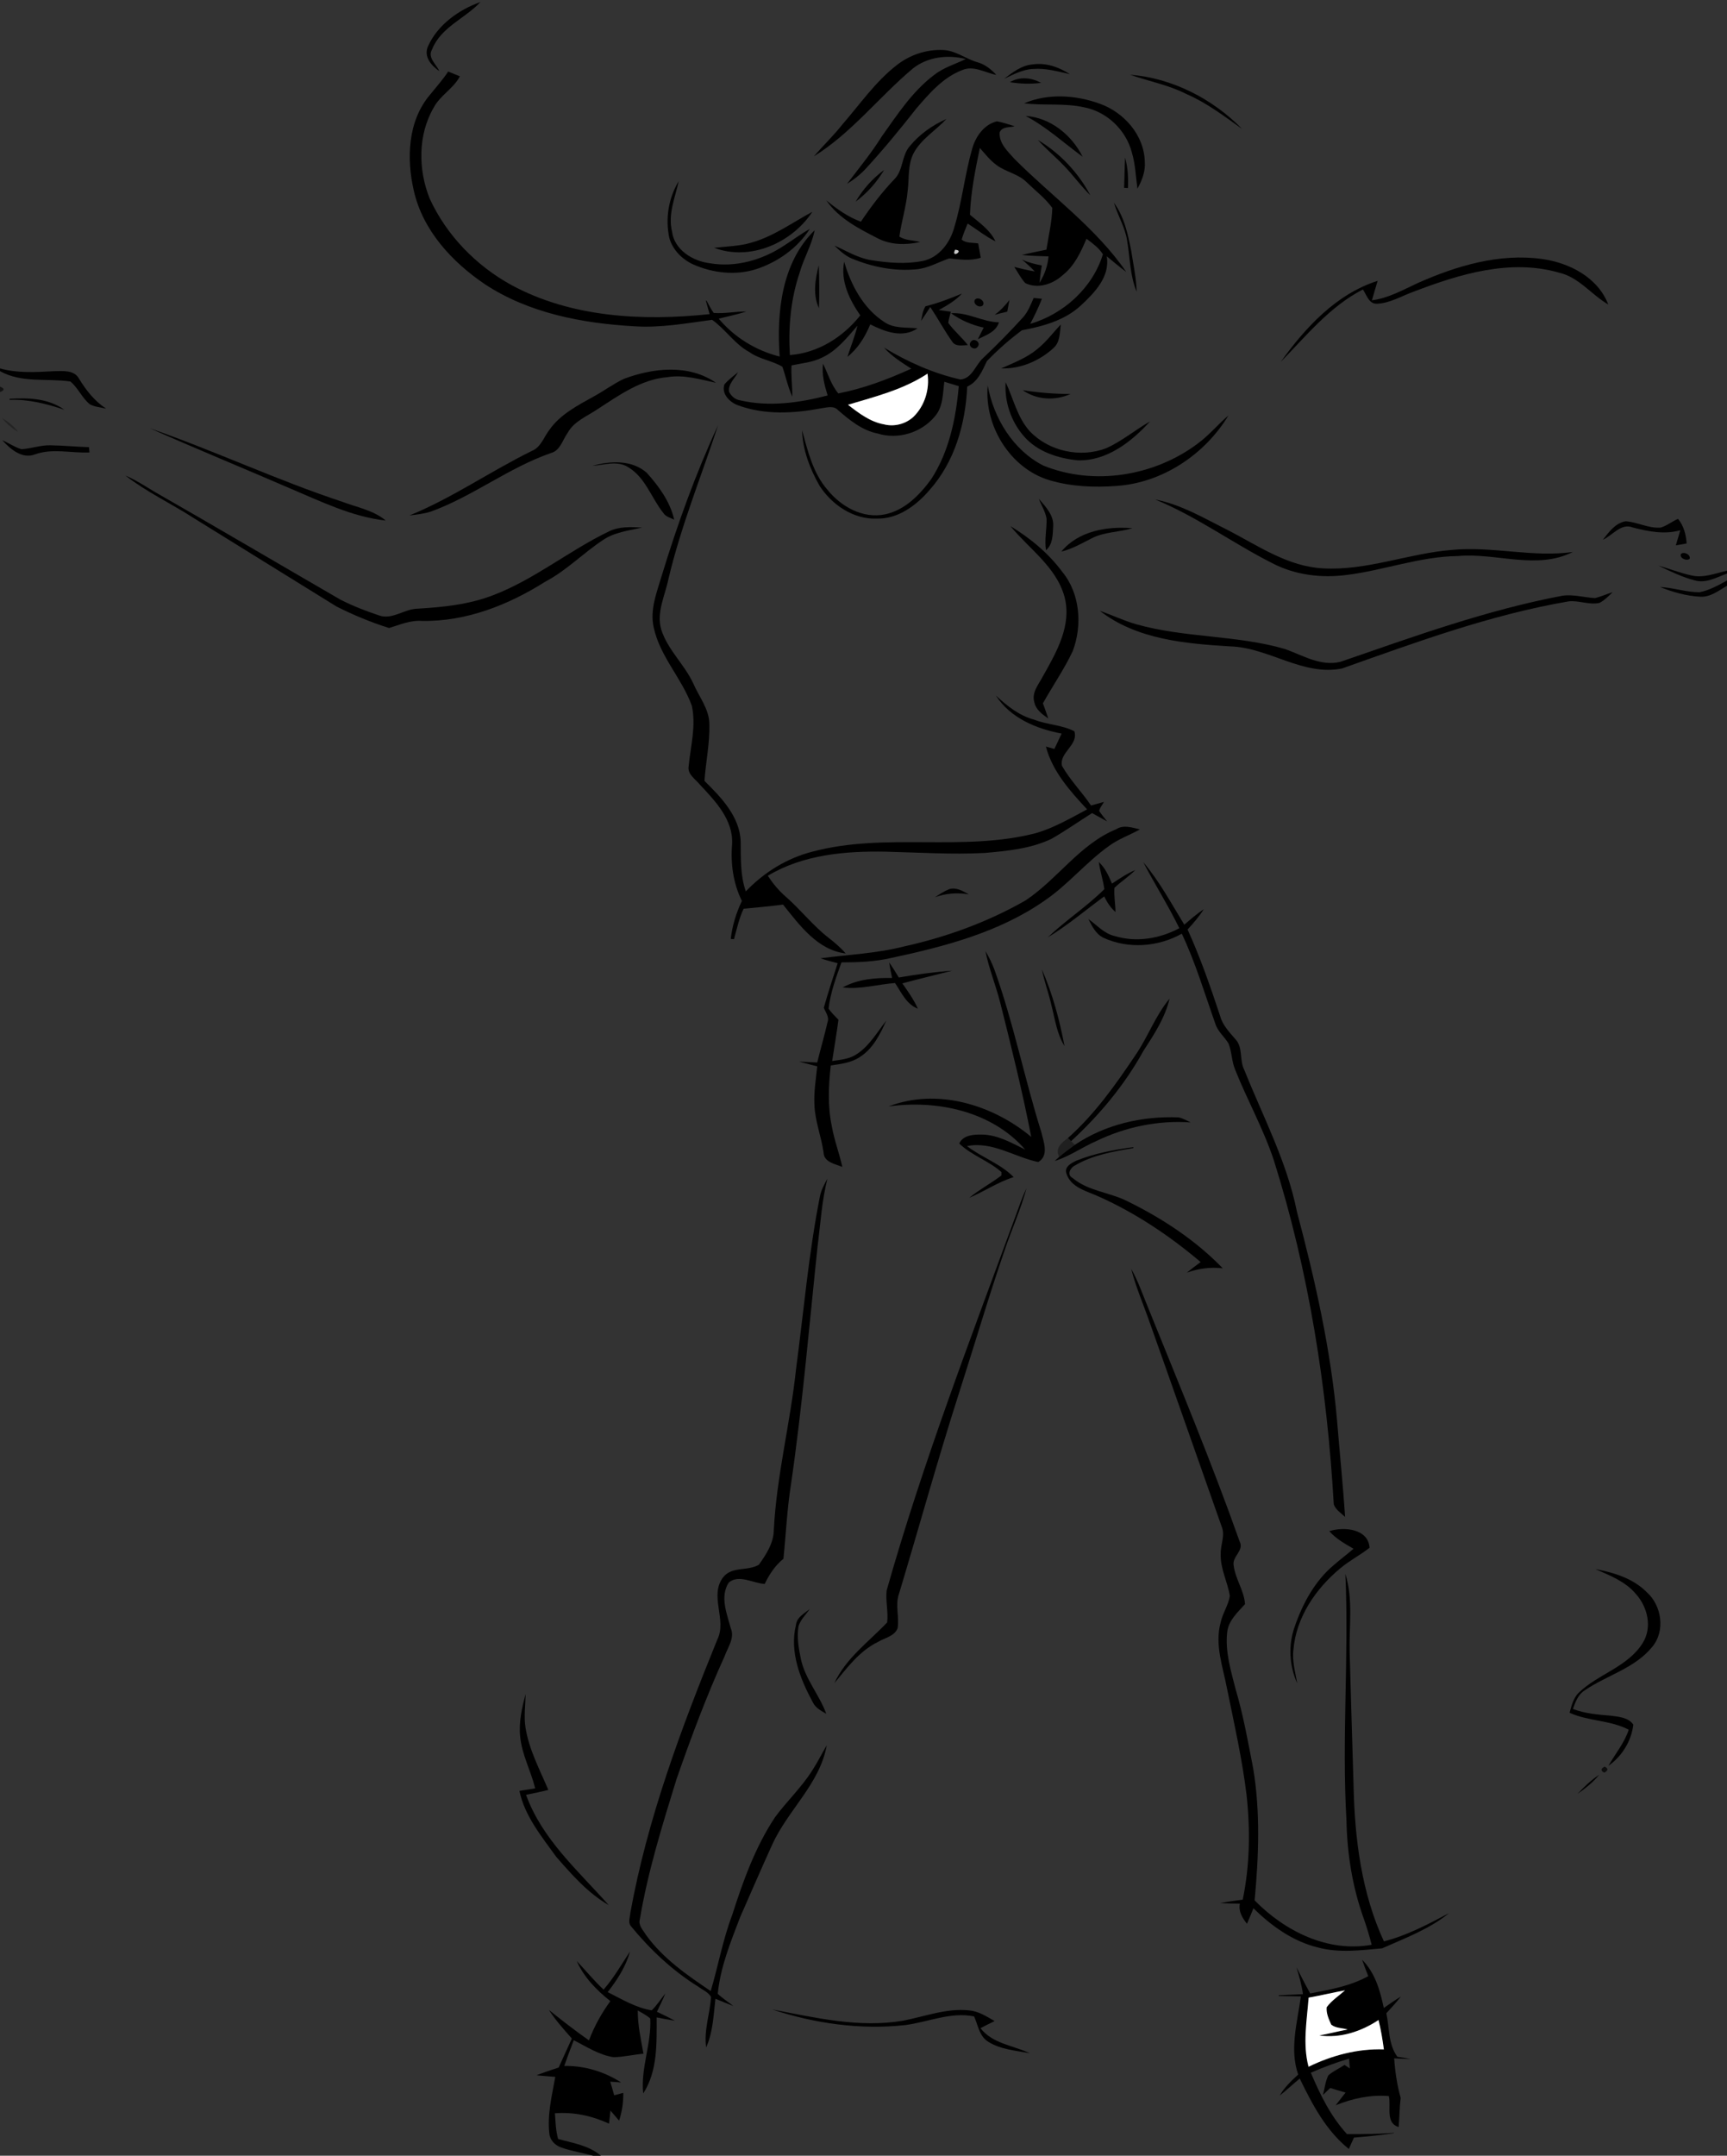 <?xml version="1.0" encoding="UTF-8" ?>
<!DOCTYPE svg PUBLIC "-//W3C//DTD SVG 1.1//EN" "http://www.w3.org/Graphics/SVG/1.1/DTD/svg11.dtd">
<svg width="577pt" height="720pt" viewBox="0 0 577 720" version="1.1" xmlns="http://www.w3.org/2000/svg">
<rect x="0" y="0" width="577" height="720" fill="#333333" stroke="none"/>
<g id="#000000fa">
<path fill="#000000" opacity="0.98" d=" M 143.10 15.23 C 146.37 8.18 153.33 3.23 160.52 0.68 C 155.38 6.21 147.33 9.03 144.36 16.49 C 142.76 19.24 145.75 21.44 146.79 23.76 C 144.03 21.88 141.34 18.76 143.10 15.23 Z" />
<path fill="#000000" opacity="0.98" d=" M 377.55 24.95 C 391.67 26.07 405.16 33.01 415.02 43.09 C 409.05 38.85 403.20 34.35 396.43 31.43 C 390.47 28.36 383.82 27.18 377.55 24.95 Z" />
<path fill="#000000" opacity="0.98" d=" M 337.40 27.45 C 340.73 25.49 344.54 25.90 347.85 27.67 C 344.37 28.14 340.86 28.00 337.40 27.45 Z" />
<path fill="#000000" opacity="0.98" d=" M 342.67 38.72 C 350.97 39.28 358.08 45.11 361.72 52.36 C 355.42 47.74 349.64 42.40 342.67 38.72 Z" />
<path fill="#000000" opacity="0.98" d=" M 346.76 46.75 C 354.11 51.12 360.28 57.66 364.28 65.22 C 361.14 62.16 358.60 58.58 355.56 55.44 C 352.72 52.44 349.51 49.82 346.76 46.75 Z" />
<path fill="#000000" opacity="0.98" d=" M 375.89 52.65 C 376.85 55.96 377.00 59.41 376.86 62.82 C 376.54 62.80 375.89 62.76 375.57 62.74 C 375.71 59.38 375.72 56.01 375.89 52.65 Z" />
<path fill="#000000" opacity="0.98" d=" M 285.88 67.34 C 288.30 63.22 291.54 59.58 295.40 56.76 C 292.95 60.85 289.72 64.50 285.88 67.34 Z" />
<path fill="#000000" opacity="0.98" d=" M 273.61 102.93 C 271.49 98.37 272.38 93.26 273.56 88.59 C 273.71 93.36 273.80 98.15 273.61 102.93 Z" />
<path fill="#000000" opacity="0.98" d=" M 325.70 100.13 C 326.73 98.87 329.20 100.45 328.44 101.91 C 327.40 103.13 324.92 101.60 325.70 100.13 Z" />
<path fill="#000000" opacity="0.98" d=" M 332.31 105.15 C 334.22 103.78 335.83 102.05 337.26 100.19 C 337.01 101.49 336.78 102.79 336.53 104.09 C 335.12 104.42 333.71 104.77 332.31 105.15 Z" />
<path fill="#000000" opacity="0.98" d=" M 0.00 123.05 C 5.89 124.70 12.03 124.30 18.06 123.97 C 20.98 123.93 24.77 123.47 26.43 126.52 C 28.78 130.39 31.60 133.96 35.44 136.48 C 33.62 136.05 31.68 135.93 30.01 135.03 C 27.39 132.90 26.10 129.58 23.52 127.42 C 15.71 126.29 7.25 128.01 0.00 123.96 L 0.00 123.05 Z" />
<path fill="#000000" opacity="0.98" d=" M 341.68 130.31 C 346.97 131.16 352.30 131.58 357.67 131.59 C 352.51 133.92 346.35 133.60 341.68 130.31 Z" />
<path fill="#000000" opacity="0.98" d=" M 3.18 133.20 C 9.47 132.80 16.15 133.02 21.47 136.85 C 15.57 134.86 9.50 133.31 3.21 133.55 L 3.18 133.20 Z" />
<path fill="#000000" opacity="0.98" d=" M 50.01 143.02 C 71.70 150.56 92.56 160.39 114.38 167.60 C 119.30 169.46 124.75 170.40 128.88 173.87 C 117.57 172.61 107.23 167.47 96.87 163.11 C 81.27 156.36 65.54 149.91 50.01 143.02 Z" />
<path fill="#000000" opacity="0.98" d=" M 0.73 147.00 C 2.89 147.97 4.88 149.34 7.15 150.03 C 10.45 149.86 13.61 148.60 16.94 148.73 C 21.21 148.79 25.46 149.23 29.73 149.35 C 29.77 149.79 29.85 150.68 29.89 151.12 C 23.81 151.41 17.56 149.63 11.66 151.77 C 7.34 153.40 3.43 149.98 0.73 147.00 Z" />
<path fill="#000000" opacity="0.98" d=" M 554.86 176.21 C 556.94 175.58 558.65 174.15 560.64 173.30 C 562.55 175.61 563.32 178.57 563.52 181.52 C 562.62 181.68 560.80 182.00 559.90 182.15 C 560.40 180.47 560.90 178.79 561.40 177.10 C 556.14 178.60 550.73 177.52 545.58 176.20 C 541.62 174.55 538.81 178.83 535.52 180.28 C 537.52 177.73 539.72 174.67 543.13 174.10 C 547.10 174.36 550.82 176.55 554.86 176.21 Z" />
<path fill="#000000" opacity="0.98" d=" M 354.60 184.23 C 360.25 177.33 369.92 175.70 378.36 176.42 C 373.88 177.80 368.98 177.60 364.76 179.79 C 361.46 181.47 358.23 183.35 354.60 184.23 Z" />
<path fill="#000000" opacity="0.98" d=" M 561.60 185.05 C 562.58 184.08 564.94 185.25 564.52 186.64 C 563.53 187.47 561.09 186.47 561.60 185.05 Z" />
<path fill="#000000" opacity="0.98" d=" M 554.03 188.90 C 557.69 189.92 561.23 191.34 564.96 192.16 C 569.02 193.18 573.07 191.50 577.00 190.61 L 577.00 191.57 C 573.55 192.82 569.95 194.96 566.17 193.83 C 561.93 192.73 557.96 190.79 554.03 188.90 Z" />
<path fill="#000000" opacity="0.98" d=" M 567.82 197.81 C 571.10 197.16 574.09 195.49 577.00 193.88 L 577.00 195.63 C 574.24 197.27 571.41 199.52 568.03 199.30 C 563.40 199.05 558.89 197.78 554.61 196.06 C 559.06 196.27 563.36 197.81 567.82 197.81 Z" />
<path fill="#000000" opacity="0.98" d=" M 312.40 299.66 C 313.94 298.65 315.49 297.62 317.22 296.94 C 319.56 296.30 321.74 297.62 323.70 298.72 C 319.87 298.07 316.06 298.36 312.40 299.66 Z" />
<path fill="#000000" opacity="0.98" d=" M 348.08 323.75 C 351.68 331.90 354.00 340.65 355.66 349.39 C 353.07 345.27 352.48 340.36 351.28 335.74 C 350.38 331.69 348.89 327.81 348.08 323.75 Z" />
<path fill="#000000" opacity="0.98" d=" M 379.37 352.39 C 383.53 346.33 386.02 339.22 390.76 333.54 C 389.24 339.98 385.56 345.54 382.01 351.02 C 375.75 362.34 367.38 372.41 357.86 381.14 C 357.59 380.88 357.06 380.36 356.79 380.11 C 365.74 372.16 372.74 362.29 379.37 352.39 Z" />
<path fill="#000000" opacity="0.98" d=" M 359.15 382.36 C 369.26 375.54 381.67 372.71 393.76 373.20 C 395.20 373.50 396.49 374.25 397.81 374.89 C 386.94 374.11 376.02 376.40 366.23 381.13 C 361.53 383.18 357.30 386.25 352.38 387.77 C 352.75 387.43 353.50 386.74 353.87 386.40 C 355.57 384.98 357.34 383.64 359.15 382.36 Z" />
<path fill="#000000" opacity="0.98" d=" M 265.93 542.74 C 266.21 540.12 268.73 538.90 270.54 537.41 C 269.26 539.28 267.49 540.91 266.80 543.12 C 266.15 546.84 266.87 550.64 267.62 554.30 C 269.11 560.91 273.78 566.13 276.07 572.41 C 274.34 571.42 272.45 570.43 271.56 568.55 C 267.34 560.76 263.73 551.71 265.93 542.74 Z" />
<path fill="#000000" opacity="0.98" d=" M 527.09 599.12 C 529.26 596.76 531.62 594.54 534.31 592.76 C 532.27 595.26 529.73 597.29 527.09 599.12 Z" />
</g>
<g id="#000000ff">
<path fill="#000000" opacity="1.00" d=" M 299.67 21.70 C 304.00 18.33 309.52 16.47 315.02 16.70 C 319.21 16.82 322.56 19.62 326.46 20.76 C 329.02 21.44 331.11 23.11 332.87 25.02 C 329.13 24.29 325.27 21.74 321.43 23.43 C 315.07 25.86 310.52 31.17 306.20 36.18 C 300.79 43.07 295.22 49.85 289.29 56.30 C 287.44 58.29 285.31 60.00 282.99 61.40 C 286.96 56.21 291.11 51.15 294.59 45.59 C 299.79 38.29 304.80 30.55 312.04 25.08 C 315.19 22.57 319.11 21.44 322.68 19.72 C 316.69 18.18 309.91 18.96 304.97 22.90 C 293.69 32.37 284.52 44.41 271.89 52.24 C 275.04 48.61 278.53 45.27 281.51 41.49 C 287.37 34.74 292.53 27.22 299.67 21.70 Z" />
<path fill="#000000" opacity="1.00" d=" M 303.89 48.90 C 307.15 44.90 311.49 41.82 316.20 39.74 C 312.60 43.63 307.73 46.43 305.21 51.23 C 303.27 55.05 303.78 59.44 303.27 63.57 C 302.83 68.79 301.21 73.82 300.49 79.00 C 302.50 80.39 305.14 80.18 307.43 80.83 C 302.73 81.87 297.69 81.87 293.31 79.63 C 286.96 76.37 280.23 72.98 276.08 66.92 C 279.59 69.81 283.32 72.47 287.62 74.05 C 291.00 69.04 294.64 64.21 298.82 59.85 C 301.82 56.87 301.18 52.08 303.89 48.90 Z" />
<path fill="#000000" opacity="1.00" d=" M 324.77 49.82 C 325.89 45.71 328.70 41.60 333.04 40.53 C 335.08 40.85 337.03 41.60 339.01 42.17 C 337.28 42.65 334.83 42.18 333.99 44.21 C 333.72 47.87 336.69 50.56 338.92 53.06 C 351.40 65.59 366.17 76.11 376.28 90.82 C 374.04 89.16 371.91 87.36 369.76 85.60 C 370.96 92.42 365.65 97.83 361.08 102.07 C 355.67 107.05 348.46 108.98 341.43 110.31 C 337.27 113.39 333.32 116.88 329.73 120.61 C 328.13 123.92 326.74 127.49 323.15 129.14 C 322.57 141.55 319.01 154.17 310.61 163.62 C 306.21 168.76 300.10 173.36 293.03 173.21 C 285.20 173.56 277.97 168.64 273.83 162.27 C 270.62 156.61 268.15 150.29 267.98 143.71 C 269.89 150.65 271.59 157.98 276.44 163.57 C 280.97 169.20 288.31 173.34 295.70 171.79 C 302.28 170.42 307.29 165.30 311.10 160.06 C 317.11 150.85 319.37 139.78 320.34 128.98 C 318.73 128.48 317.12 127.99 315.50 127.51 C 314.98 131.49 315.12 136.04 312.23 139.21 C 307.69 144.59 299.95 146.90 293.21 144.79 C 288.02 143.74 283.86 140.34 279.97 136.96 C 278.50 135.39 276.29 136.12 274.46 136.36 C 265.30 138.10 255.51 138.66 246.62 135.38 C 243.84 134.44 240.90 131.49 242.06 128.35 C 243.39 126.83 245.01 125.60 246.58 124.34 C 245.49 126.43 243.21 128.28 243.58 130.84 C 244.30 132.29 245.63 133.48 247.28 133.71 C 256.95 135.95 267.04 134.55 276.52 132.08 C 275.46 128.65 274.51 125.11 274.98 121.48 C 276.62 124.82 277.67 128.51 280.08 131.40 C 288.54 129.77 296.64 126.69 304.46 123.14 C 301.24 121.04 297.92 119.00 295.35 116.10 C 303.28 120.89 311.85 124.74 320.91 126.75 C 324.87 126.37 325.91 121.83 328.52 119.52 C 333.15 115.14 337.62 110.59 341.90 105.88 C 343.49 104.03 344.40 101.74 345.34 99.52 C 346.03 99.59 347.42 99.72 348.11 99.79 C 346.98 102.67 345.65 105.46 344.19 108.18 C 355.37 104.89 365.03 96.17 368.49 84.93 C 367.13 82.77 365.00 81.25 363.00 79.74 C 361.09 84.24 358.95 88.88 354.98 91.95 C 351.73 94.93 346.67 96.61 342.54 94.55 C 341.07 92.93 340.09 90.95 338.87 89.15 C 341.14 89.72 343.41 90.29 345.73 90.66 C 344.37 89.26 342.93 87.93 341.42 86.69 C 343.53 87.67 345.79 88.24 348.07 88.65 C 347.77 90.58 347.48 92.51 347.30 94.45 C 349.00 91.78 350.04 88.78 350.32 85.63 C 347.35 85.50 344.37 85.51 341.41 85.15 C 344.12 84.48 346.88 83.98 349.61 83.39 C 350.33 78.75 351.46 74.14 351.58 69.44 C 349.20 66.17 345.93 63.70 343.05 60.91 C 340.25 58.04 336.05 57.48 332.92 55.11 C 330.77 53.52 329.12 51.41 327.37 49.42 C 325.84 56.78 324.34 64.20 324.07 71.73 C 327.21 74.39 330.77 76.77 332.60 80.62 C 329.28 78.97 326.40 76.64 323.29 74.66 C 322.59 76.43 321.81 78.17 321.30 80.01 C 322.80 81.34 324.97 80.97 326.82 81.31 C 327.09 82.90 327.38 84.49 327.68 86.08 C 324.23 87.23 320.66 86.65 317.14 86.31 C 313.47 87.55 310.03 89.64 306.08 89.95 C 298.77 90.65 291.36 89.15 284.61 86.36 C 282.34 85.41 280.52 83.70 278.78 82.02 C 282.86 83.80 286.72 86.27 291.21 86.91 C 296.84 87.81 302.68 88.28 308.31 87.16 C 313.80 86.01 317.48 81.00 318.86 75.83 C 321.44 67.30 322.33 58.38 324.77 49.82 M 323.26 82.26 C 323.79 82.80 323.79 82.80 323.26 82.26 M 319.12 83.43 C 317.58 86.49 322.41 83.58 319.12 83.43 M 283.32 135.19 C 286.92 137.99 290.73 140.91 295.34 141.73 C 298.77 142.61 302.58 141.63 305.18 139.23 C 308.97 135.54 310.65 130.00 309.89 124.80 C 301.84 130.12 292.45 132.46 283.32 135.19 Z" />
<path fill="#000000" opacity="1.00" d=" M 372.18 67.73 C 375.63 72.44 376.86 78.27 377.96 83.89 C 378.67 88.39 379.63 92.87 379.77 97.44 C 377.50 92.04 377.56 86.10 376.59 80.42 C 375.93 75.94 373.45 72.03 372.18 67.73 Z" />
<path fill="#000000" opacity="1.00" d=" M 221.13 192.13 C 226.35 175.06 232.41 158.20 239.93 142.00 C 234.30 159.09 227.48 175.83 223.33 193.38 C 222.20 198.91 219.26 204.52 220.92 210.25 C 223.06 217.05 228.71 221.92 231.65 228.32 C 233.58 232.79 236.98 236.83 237.00 241.92 C 237.17 248.26 235.79 254.51 235.37 260.82 C 240.97 266.34 247.20 272.76 247.47 281.11 C 247.53 286.68 247.31 292.37 249.18 297.72 C 255.24 291.38 262.89 286.63 271.43 284.45 C 295.89 277.91 321.74 284.61 346.24 278.23 C 352.24 276.44 357.71 273.26 363.21 270.33 C 357.50 264.19 351.63 257.68 349.44 249.35 C 350.15 249.55 351.57 249.95 352.28 250.15 C 353.09 248.44 353.90 246.73 354.69 245.01 C 346.21 243.42 337.58 239.82 332.72 232.31 C 336.47 235.78 340.57 239.07 345.60 240.39 C 349.93 242.09 354.82 242.09 358.95 244.25 C 360.40 248.88 353.81 251.33 354.82 255.80 C 357.52 260.56 361.46 264.50 364.52 269.04 C 365.96 268.64 367.40 268.24 368.84 267.83 C 368.30 268.83 367.47 269.73 367.24 270.87 C 368.04 272.09 369.01 273.19 369.90 274.35 C 368.21 273.43 366.54 272.49 364.87 271.57 C 360.32 274.43 355.92 277.55 351.25 280.20 C 344.30 283.49 336.51 284.23 328.94 284.89 C 317.96 285.45 306.97 284.73 295.99 284.46 C 282.49 284.20 268.37 285.40 256.53 292.50 C 258.22 295.07 260.18 297.47 262.52 299.48 C 267.49 303.82 271.55 309.11 276.78 313.18 C 278.84 314.78 280.84 316.47 282.56 318.45 C 273.16 317.36 267.13 308.98 261.62 302.14 C 257.24 302.69 252.85 303.12 248.46 303.51 C 246.91 306.72 246.19 310.26 245.23 313.68 C 244.96 313.66 244.42 313.62 244.15 313.60 C 244.65 309.18 245.96 304.92 247.87 300.91 C 244.96 295.06 244.06 288.40 244.60 281.93 C 245.03 273.86 239.00 267.56 233.87 262.10 C 232.38 260.24 229.61 258.64 230.08 255.92 C 230.73 249.23 232.62 242.43 231.14 235.71 C 227.85 226.58 220.50 219.29 218.43 209.65 C 217.02 203.66 219.47 197.79 221.13 192.13 Z" />
<path fill="#000000" opacity="1.00" d=" M 347.08 166.59 C 349.33 169.23 352.18 172.12 351.87 175.88 C 351.70 178.63 351.78 181.81 349.48 183.76 C 348.90 180.24 349.77 176.73 349.66 173.21 C 349.27 170.85 347.91 168.80 347.08 166.59 Z" />
<path fill="#000000" opacity="1.00" d=" M 337.59 175.72 C 344.21 179.75 350.33 184.79 354.96 191.06 C 360.89 198.30 361.64 208.85 358.43 217.42 C 355.57 223.50 351.73 229.05 348.44 234.90 C 349.05 236.58 349.67 238.27 350.23 239.98 C 348.26 238.60 346.07 237.05 345.57 234.52 C 344.58 231.19 347.18 228.39 348.58 225.62 C 353.06 217.70 358.15 208.77 355.66 199.33 C 352.92 189.36 343.84 183.35 337.59 175.72 Z" />
<path fill="#000000" opacity="1.00" d=" M 367.11 287.91 C 369.24 289.86 370.41 292.51 371.52 295.12 C 374.03 293.47 376.52 291.76 379.31 290.60 C 377.15 292.77 374.56 294.43 372.35 296.52 C 372.12 299.22 372.67 301.91 372.69 304.61 C 371.05 303.17 369.85 301.36 368.94 299.39 C 362.67 303.97 356.74 309.07 350.06 313.07 C 356.07 307.37 363.09 302.81 368.96 296.98 C 368.56 293.91 367.54 290.97 367.11 287.91 Z" />
<path fill="#000000" opacity="1.00" d=" M 329.23 317.64 C 330.38 319.58 331.39 321.61 332.19 323.72 C 338.60 341.49 342.24 360.09 347.90 378.09 C 348.65 381.34 350.57 385.94 346.89 388.12 C 338.98 386.48 331.41 381.06 323.08 382.80 C 328.05 386.60 334.21 388.63 338.67 393.15 C 333.43 394.79 328.87 397.93 323.84 400.05 C 327.22 397.28 331.12 395.24 334.58 392.59 C 334.58 392.31 334.58 391.74 334.58 391.46 C 330.30 387.67 324.59 385.89 320.49 381.93 C 321.75 379.11 325.31 378.89 327.99 378.94 C 333.28 378.99 337.93 381.70 342.53 383.96 C 331.42 371.17 313.11 367.27 296.87 369.55 C 313.08 363.30 331.63 368.95 344.54 379.72 C 341.63 364.68 337.93 349.81 334.20 334.96 C 332.73 329.13 330.41 323.54 329.23 317.64 Z" />
<path fill="#000000" opacity="1.00" d=" M 444.12 511.41 C 448.94 509.82 457.16 510.55 457.58 516.94 C 454.47 519.41 450.88 521.21 447.83 523.78 C 439.62 530.57 433.05 540.16 432.14 551.01 C 431.67 554.82 432.77 558.55 433.42 562.27 C 430.76 556.36 430.37 549.59 432.51 543.45 C 435.18 535.67 439.26 528.03 445.67 522.69 C 447.81 520.83 450.08 519.12 452.23 517.28 C 449.33 515.61 446.37 513.94 444.12 511.41 Z" />
<path fill="#000000" opacity="1.00" d=" M 533.01 524.07 C 539.23 525.23 545.63 527.18 550.20 531.79 C 555.19 536.24 556.46 544.74 552.05 550.01 C 546.28 557.18 536.92 559.50 529.55 564.51 C 527.29 565.88 526.35 568.42 525.52 570.79 C 529.52 572.31 533.79 572.69 538.02 573.02 C 540.70 573.37 544.00 573.57 545.70 576.01 C 545.07 581.51 541.89 586.62 537.37 589.78 C 539.67 585.77 542.70 582.17 544.17 577.71 C 537.97 574.50 530.73 574.91 524.41 572.07 C 525.04 569.71 525.65 567.21 527.41 565.41 C 533.94 559.09 543.87 556.75 548.83 548.76 C 552.09 543.61 550.50 536.76 546.60 532.43 C 543.10 528.22 537.88 526.20 533.01 524.07 Z" />
<path fill="#000000" opacity="1.00" d=" M 201.66 664.52 C 205.08 660.63 207.61 656.11 210.48 651.83 C 209.09 656.87 206.21 661.28 203.03 665.36 C 207.76 667.72 212.44 670.60 217.74 671.45 C 219.49 669.76 220.78 667.67 222.30 665.80 C 221.45 667.87 220.46 669.89 219.48 671.92 C 221.51 672.87 223.53 673.85 225.51 674.92 C 223.46 674.60 221.42 674.21 219.39 673.81 C 219.39 682.37 219.76 691.73 214.90 699.21 C 213.99 690.77 217.69 682.64 217.26 674.18 C 216.02 673.06 214.50 672.32 213.08 671.49 C 213.04 676.38 214.15 681.15 214.98 685.94 C 211.66 686.22 208.38 687.02 205.04 687.10 C 200.19 686.39 196.00 683.59 191.70 681.43 C 190.60 684.27 189.53 687.13 188.52 690.01 C 195.28 689.91 201.85 691.90 207.52 695.53 C 206.30 695.44 205.09 695.35 203.88 695.26 C 204.34 696.76 204.78 698.28 205.20 699.81 C 206.21 699.53 207.23 699.27 208.24 699.01 C 208.29 702.16 207.83 705.28 206.84 708.28 C 205.87 707.16 204.91 706.05 203.96 704.93 C 203.79 706.38 203.63 707.83 203.48 709.29 C 197.83 706.68 191.64 705.34 185.40 705.83 C 185.63 708.70 185.66 711.62 186.47 714.41 C 191.42 715.79 196.69 716.53 200.77 720.00 L 198.18 720.00 C 194.68 719.05 191.07 718.49 187.64 717.30 C 185.57 716.64 183.79 714.91 183.55 712.68 C 182.79 706.28 184.41 699.93 185.52 693.67 C 183.43 693.50 181.33 693.34 179.25 693.13 C 181.69 692.19 184.16 691.35 186.65 690.55 C 188.11 687.31 189.57 684.08 191.06 680.86 C 188.35 677.80 185.61 674.74 183.38 671.30 C 187.76 674.81 192.18 678.26 196.78 681.48 C 198.53 676.78 200.99 672.42 203.92 668.36 C 199.32 664.71 195.11 660.44 192.70 654.99 C 195.71 658.14 198.45 661.55 201.66 664.52 Z" />
<path fill="#000000" opacity="1.00" d=" M 455.08 654.54 C 459.43 658.90 461.10 664.81 462.33 670.66 C 464.21 669.34 466.09 668.02 468.05 666.84 C 466.53 668.78 464.87 670.61 463.18 672.41 C 464.25 677.29 463.76 682.73 466.87 686.95 C 468.34 687.16 469.82 687.40 471.29 687.70 C 469.45 687.67 467.62 687.57 465.80 687.48 C 466.11 691.93 466.76 696.38 467.97 700.68 C 467.58 703.91 467.56 707.17 467.31 710.42 C 462.77 709.10 464.84 703.56 464.02 700.08 C 457.92 699.58 451.88 700.86 446.26 703.16 C 447.34 701.73 448.46 700.32 449.56 698.91 C 447.85 698.41 446.14 697.93 444.45 697.38 C 443.64 698.15 442.83 698.92 442.02 699.68 C 442.58 697.50 442.80 695.18 443.81 693.15 C 445.44 691.75 447.44 690.86 449.22 689.67 C 449.66 689.96 450.54 690.55 450.98 690.85 C 450.92 690.03 450.78 688.39 450.72 687.58 C 446.37 688.89 442.10 690.44 437.96 692.29 C 441.07 699.63 444.60 706.86 450.04 712.79 C 455.29 712.81 460.54 712.76 465.78 712.37 L 465.70 712.49 C 461.27 713.12 456.82 713.59 452.36 713.95 C 451.80 715.21 451.23 716.48 450.65 717.74 C 443.03 711.65 438.43 702.83 434.25 694.23 C 431.98 696.09 429.85 698.11 427.54 699.93 C 429.12 697.19 431.42 695.00 433.73 692.89 C 430.77 684.34 433.47 675.41 434.63 666.80 C 432.15 666.73 429.68 666.69 427.20 666.65 L 427.25 666.41 C 429.94 666.30 432.64 666.18 435.33 666.04 C 434.90 662.98 434.06 660.00 433.15 657.06 C 434.65 659.99 436.15 662.92 437.75 665.80 C 444.39 664.54 451.16 663.33 457.15 660.03 C 456.44 658.20 455.71 656.39 455.08 654.54 M 437.22 667.20 C 436.64 674.87 435.19 682.69 437.19 690.29 C 445.01 686.48 453.62 684.20 462.36 684.49 C 461.91 681.19 461.38 677.90 460.57 674.68 C 454.75 678.54 447.81 680.82 440.78 679.85 C 443.94 679.25 447.07 678.45 450.24 677.85 C 448.44 677.29 446.26 677.45 444.77 676.22 C 443.95 674.40 443.06 672.45 443.24 670.42 C 444.90 668.14 447.30 666.63 449.37 664.77 C 445.30 665.51 441.29 666.49 437.22 667.20 Z" />
</g>
<g id="#000000fd">
<path fill="#000000" opacity="1.00" d=" M 335.48 26.32 C 338.31 24.17 341.29 21.83 344.97 21.52 C 349.38 20.85 353.78 22.39 357.45 24.77 C 353.42 23.87 349.36 22.70 345.18 23.03 C 341.69 23.17 338.57 24.88 335.48 26.32 Z" />
<path fill="#000000" opacity="1.00" d=" M 223.65 79.58 C 222.22 73.12 223.34 66.17 226.76 60.51 C 225.56 66.02 223.10 71.59 224.53 77.32 C 225.28 83.42 231.40 87.19 237.06 87.91 C 245.76 89.43 254.71 86.84 261.98 82.02 C 264.85 80.20 267.56 78.12 270.55 76.47 C 266.48 82.82 259.93 87.48 252.81 89.84 C 245.90 92.10 238.24 91.24 231.65 88.34 C 227.96 86.66 224.80 83.53 223.65 79.58 Z" />
<path fill="#000000" opacity="1.00" d=" M 251.05 81.04 C 258.45 78.94 264.73 74.35 271.41 70.74 C 264.57 81.14 250.65 87.29 238.60 82.77 C 242.76 82.29 247.01 82.24 251.05 81.04 Z" />
<path fill="#000000" opacity="1.00" d=" M 309.22 102.29 C 313.41 101.26 317.41 99.71 321.39 98.05 C 319.22 100.42 316.42 102.01 313.66 103.56 C 314.99 103.75 316.33 103.94 317.68 104.11 C 317.36 105.34 317.00 106.57 316.82 107.84 C 318.75 110.53 321.34 112.64 323.36 115.26 C 321.54 115.31 319.23 115.89 318.08 114.03 C 315.47 110.33 313.33 106.31 310.81 102.55 C 309.78 104.09 308.80 105.66 307.73 107.18 C 308.09 105.52 308.28 103.75 309.22 102.29 Z" />
<path fill="#000000" opacity="1.00" d=" M 346.55 116.60 C 349.54 114.22 351.81 111.13 354.41 108.37 C 354.07 111.00 354.22 114.15 352.11 116.12 C 347.40 120.50 341.01 123.28 334.51 123.04 C 338.66 121.18 343.02 119.55 346.55 116.60 Z" />
<path fill="#000000" opacity="1.00" d=" M 197.92 155.60 C 203.89 153.91 211.13 153.52 216.07 157.90 C 220.13 162.41 223.88 167.54 225.26 173.56 C 223.98 172.94 222.43 172.60 221.61 171.32 C 217.62 166.32 215.65 159.49 209.91 156.06 C 206.25 153.71 201.89 155.29 197.92 155.60 Z" />
<path fill="#000000" opacity="1.00" d=" M 532.91 199.75 C 534.92 199.28 536.80 198.39 538.78 197.79 C 537.43 199.10 536.09 200.50 534.40 201.36 C 530.96 202.13 527.52 200.47 524.07 200.86 C 498.04 205.31 473.18 214.48 448.38 223.27 C 435.29 225.91 423.85 216.24 410.99 215.89 C 396.00 214.98 379.75 213.58 367.46 204.02 C 371.54 205.41 375.43 207.31 379.59 208.49 C 395.84 213.09 413.10 212.06 429.33 216.77 C 435.28 218.90 441.32 222.68 447.89 221.03 C 472.25 212.64 496.61 203.76 522.01 198.97 C 525.67 198.45 529.27 199.57 532.91 199.75 Z" />
<path fill="#000000" opacity="1.00" d=" M 173.79 580.03 C 173.29 575.21 174.37 570.42 175.62 565.79 C 175.53 569.52 174.99 573.27 175.57 576.99 C 176.74 584.37 180.32 591.02 183.20 597.83 C 180.74 598.46 178.24 598.94 175.76 599.46 C 181.08 614.26 193.22 624.86 203.38 636.30 C 196.43 632.30 191.05 626.14 185.83 620.16 C 180.94 613.37 175.29 606.53 173.54 598.15 C 175.29 597.85 177.05 597.59 178.81 597.31 C 177.38 591.47 174.37 586.07 173.79 580.03 Z" />
</g>
<g id="#000000fe">
<path fill="#000000" opacity="1.00" d=" M 149.74 23.89 C 151.05 24.42 152.34 24.95 153.65 25.49 C 151.49 29.61 147.06 31.84 144.89 35.96 C 139.58 45.08 139.69 56.73 143.58 66.37 C 149.20 78.59 159.05 88.71 170.81 95.17 C 190.94 106.09 214.74 107.27 237.08 104.92 C 236.65 103.40 236.23 101.88 235.81 100.35 L 236.10 100.50 C 236.85 101.85 237.52 103.26 238.45 104.52 C 242.08 104.82 245.70 103.99 249.35 104.06 C 246.32 105.02 243.20 105.66 240.13 106.44 C 245.39 112.70 252.57 117.09 260.49 119.09 C 259.44 104.42 261.10 87.73 272.17 76.91 C 271.21 81.91 268.47 86.32 267.13 91.20 C 264.15 100.00 263.35 109.36 263.90 118.59 C 273.29 117.89 281.65 112.60 287.42 105.34 C 283.81 100.10 280.77 93.96 282.04 87.40 C 284.31 95.23 288.42 102.97 295.41 107.53 C 298.68 109.82 302.81 109.26 306.56 109.67 C 301.55 113.07 295.61 110.78 290.76 108.34 C 289.04 112.49 286.67 116.37 283.12 119.20 C 284.24 115.73 285.61 112.34 286.48 108.80 C 282.97 112.81 279.52 117.23 274.54 119.49 C 271.39 121.06 267.84 121.30 264.45 122.05 C 264.25 125.53 264.76 129.00 264.72 132.49 C 263.23 129.29 262.56 125.80 261.40 122.49 C 257.95 120.43 253.71 119.99 250.39 117.60 C 245.45 114.94 242.39 109.98 237.92 106.82 C 229.31 107.97 220.66 109.57 211.94 108.98 C 194.60 108.00 176.76 104.63 162.03 94.95 C 151.04 87.52 141.27 76.99 138.26 63.71 C 135.78 53.01 136.21 40.40 143.66 31.66 C 145.71 29.09 147.93 26.65 149.74 23.89 Z" />
<path fill="#000000" opacity="1.00" d=" M 342.17 34.51 C 350.15 31.11 359.38 31.72 367.41 34.63 C 375.53 37.51 382.28 45.14 382.48 54.00 C 382.75 57.21 381.54 60.27 380.02 63.03 C 379.47 58.96 379.33 54.81 378.14 50.85 C 376.18 43.42 369.81 37.30 362.23 35.85 C 355.64 34.36 348.84 35.33 342.17 34.51 Z" />
<path fill="#000000" opacity="1.00" d=" M 473.63 94.56 C 486.58 88.80 500.87 84.52 515.18 86.50 C 524.34 87.76 533.84 92.64 537.34 101.71 C 531.67 98.41 527.51 92.58 520.86 91.06 C 504.55 86.39 487.69 91.54 472.41 97.38 C 468.33 98.82 464.45 101.27 460.04 101.45 C 457.34 101.55 456.59 98.48 455.35 96.69 C 444.30 102.35 436.42 112.17 427.89 120.88 C 436.13 109.41 446.43 98.20 460.28 93.80 C 459.66 95.97 458.96 98.12 458.37 100.30 C 463.85 99.60 468.69 96.85 473.63 94.56 Z" />
<path fill="#000000" opacity="1.00" d=" M 317.74 104.62 C 323.31 104.22 328.20 107.53 333.75 107.66 C 332.76 110.89 329.43 111.93 326.71 113.29 C 327.34 111.98 327.99 110.70 328.66 109.42 C 324.74 108.58 321.00 106.96 317.74 104.62 Z" />
<path fill="#000000" opacity="1.00" d=" M 208.44 126.54 C 218.26 122.85 230.15 121.57 239.22 127.86 C 233.89 126.73 228.51 125.05 223.00 125.97 C 214.20 126.70 206.84 132.00 199.67 136.65 C 196.14 139.06 191.74 140.69 189.61 144.65 C 187.95 146.97 187.17 150.50 184.08 151.31 C 169.95 156.20 158.02 165.76 143.97 170.86 C 141.65 171.60 139.22 171.87 136.81 172.16 C 151.12 166.32 163.84 157.41 177.67 150.62 C 180.74 149.38 181.69 145.98 183.56 143.56 C 187.21 138.38 192.98 135.42 198.37 132.42 C 201.79 130.56 204.92 128.20 208.44 126.54 Z" />
<path fill="#000000" opacity="1.00" d=" M 335.99 127.65 C 338.58 133.12 339.86 139.38 344.01 143.99 C 350.40 150.76 361.00 153.03 369.66 149.68 C 374.88 147.31 379.30 143.58 384.24 140.74 C 378.05 147.57 369.75 154.04 360.07 153.75 C 353.52 153.08 346.65 150.91 342.18 145.81 C 337.82 140.89 335.55 134.21 335.99 127.65 Z" />
<path fill="#000000" opacity="1.00" d=" M 350.63 160.39 C 337.50 156.46 328.79 142.20 330.00 128.79 C 332.04 139.75 338.47 150.35 348.60 155.51 C 365.49 162.35 385.71 159.02 400.17 148.15 C 403.92 145.40 406.90 141.77 410.43 138.76 C 402.55 151.80 388.35 161.28 373.00 162.30 C 365.52 162.87 357.86 162.53 350.63 160.39 Z" />
<path fill="#000000" opacity="1.00" d=" M 41.89 158.83 C 45.34 160.30 48.48 162.37 51.69 164.29 C 72.44 176.15 93.02 188.29 113.70 200.26 C 117.83 202.38 122.19 204.05 126.58 205.53 C 131.06 207.14 135.03 203.38 139.47 203.30 C 148.02 202.80 156.69 201.92 164.75 198.80 C 178.57 193.53 190.12 183.91 203.38 177.52 C 206.81 175.78 210.80 176.00 214.53 176.21 C 210.05 177.23 205.28 177.73 201.40 180.41 C 194.83 184.74 189.29 190.53 182.28 194.22 C 169.94 202.03 155.74 207.67 140.93 207.38 C 137.09 207.10 133.56 208.68 129.98 209.75 C 123.96 207.87 118.06 205.41 112.43 202.57 C 96.56 192.79 80.73 182.93 64.86 173.12 C 57.29 168.23 49.05 164.37 41.89 158.83 Z" />
<path fill="#000000" opacity="1.00" d=" M 385.93 166.82 C 394.83 168.54 402.67 173.31 410.69 177.29 C 420.61 182.47 430.42 189.21 441.94 189.83 C 456.62 190.68 470.53 184.84 485.01 183.68 C 498.54 182.34 511.98 186.27 525.50 184.36 C 513.37 190.48 499.83 184.53 487.05 185.72 C 474.41 185.87 462.46 190.47 450.02 192.02 C 441.51 193.15 432.61 192.08 424.96 188.04 C 411.74 181.35 399.70 172.45 385.93 166.82 Z" />
<path fill="#000000" opacity="1.00" d=" M 372.97 276.94 C 375.42 275.37 378.28 276.43 380.85 277.01 C 377.46 278.93 373.71 280.19 370.56 282.52 C 362.82 288.02 356.78 295.55 348.90 300.88 C 333.79 311.38 315.68 316.12 297.92 319.92 C 292.43 321.21 286.76 321.43 281.14 321.44 C 279.32 326.46 277.46 331.53 276.84 336.86 C 277.74 338.26 278.99 339.38 280.13 340.60 C 279.53 345.21 278.72 349.78 278.03 354.38 C 280.77 353.96 283.69 353.76 286.08 352.18 C 290.43 349.44 292.98 344.83 296.10 340.90 C 294.04 345.50 291.61 350.36 287.18 353.11 C 284.32 354.98 280.86 355.37 277.57 355.87 C 276.80 362.58 276.51 369.43 277.90 376.09 C 278.70 380.73 280.41 385.15 281.42 389.74 C 279.04 388.78 275.25 388.17 275.16 384.93 C 274.39 379.57 272.31 374.46 272.10 369.02 C 271.88 364.71 272.60 360.43 273.04 356.16 C 271.01 355.64 268.98 355.11 266.95 354.58 C 268.98 354.67 271.00 354.78 273.04 354.87 C 274.13 350.37 275.46 345.93 276.48 341.41 C 277.13 339.67 275.84 338.13 275.24 336.59 C 276.64 331.58 278.27 326.65 279.87 321.71 C 277.94 321.21 276.01 320.71 274.13 320.07 C 283.44 318.82 292.90 318.46 302.04 316.11 C 316.22 312.97 330.04 307.95 342.66 300.73 C 353.37 293.60 360.76 281.94 372.97 276.94 Z" />
<path fill="#000000" opacity="1.00" d=" M 381.97 287.96 C 387.37 294.33 391.33 301.75 395.68 308.84 C 397.79 307.04 399.88 305.20 402.19 303.66 C 400.65 306.12 398.74 308.32 396.78 310.45 C 401.05 319.85 404.43 329.60 407.67 339.39 C 408.50 342.50 410.81 344.79 412.83 347.17 C 415.37 349.95 414.04 354.10 415.70 357.29 C 421.94 372.92 429.97 387.99 433.29 404.62 C 439.37 427.51 444.63 450.72 446.71 474.35 C 447.57 485.12 448.70 495.88 449.40 506.66 C 448.07 505.34 446.23 504.28 445.62 502.43 C 443.38 463.55 437.32 424.73 425.60 387.54 C 422.15 377.11 416.75 367.49 412.69 357.32 C 411.50 354.52 411.58 351.37 410.47 348.56 C 409.11 346.27 406.86 344.54 406.05 341.93 C 402.48 331.84 399.43 321.55 394.85 311.85 C 386.94 316.29 376.98 317.03 368.69 313.22 C 366.14 312.00 364.85 309.34 363.63 306.95 C 366.45 308.94 368.84 311.79 372.34 312.61 C 379.57 314.84 387.43 313.54 394.02 310.02 C 390.35 302.48 385.84 295.39 381.97 287.96 Z" />
<path fill="#000000" opacity="1.00" d=" M 297.07 321.45 C 298.23 323.07 299.26 324.77 300.29 326.48 C 306.19 325.46 312.13 324.64 318.11 324.20 C 312.57 325.65 307.00 326.94 301.48 328.45 C 303.38 331.16 305.31 333.87 306.67 336.90 C 302.89 335.48 301.13 331.48 299.05 328.33 C 293.20 328.76 287.44 330.53 281.53 329.80 C 286.58 327.04 292.41 326.54 298.06 326.65 C 297.70 324.92 297.33 323.19 297.07 321.45 Z" />
<path fill="#000000" opacity="1.00" d=" M 359.66 387.64 C 365.73 385.21 372.22 384.00 378.68 383.14 L 378.62 383.46 C 371.97 384.60 365.11 385.75 359.21 389.23 C 357.62 389.97 356.31 392.36 358.34 393.43 C 363.55 397.85 370.78 398.20 376.72 401.23 C 388.38 406.96 399.47 414.24 408.53 423.61 C 404.43 423.14 400.40 423.66 396.52 425.06 C 398.02 423.83 399.59 422.69 401.13 421.52 C 390.88 412.82 379.56 405.24 367.28 399.72 C 363.23 397.84 357.68 396.70 356.26 391.82 C 355.60 389.63 358.05 388.40 359.66 387.64 Z" />
<path fill="#000000" opacity="1.00" d=" M 273.91 399.74 C 274.31 397.55 275.38 395.59 276.44 393.68 C 274.57 401.07 274.13 408.71 273.16 416.25 C 270.35 442.87 268.10 469.56 264.23 496.06 C 262.95 504.20 262.59 512.44 261.75 520.63 C 258.96 522.85 257.04 525.86 255.48 529.03 C 251.59 528.81 246.95 525.74 243.50 528.54 C 240.44 533.23 242.86 538.98 244.17 543.86 C 245.53 547.11 243.17 550.18 242.11 553.14 C 236.03 566.50 230.91 580.25 226.07 594.09 C 221.30 609.54 216.46 625.04 213.78 641.01 C 213.18 643.06 214.85 644.63 215.82 646.24 C 221.45 654.09 229.54 659.67 237.45 665.01 C 239.97 656.58 241.49 647.87 244.62 639.62 C 248.26 628.28 252.32 616.91 258.95 606.93 C 262.89 601.58 267.81 596.99 271.36 591.34 C 273.15 588.62 274.57 585.70 276.22 582.91 C 273.94 595.76 263.27 604.53 258.03 616.03 C 254.35 624.08 250.87 632.22 247.29 640.31 C 244.12 648.61 240.67 657.00 239.81 665.92 C 241.40 667.46 243.29 668.63 245.03 670.01 C 243.00 669.25 241.03 668.39 239.03 667.58 C 238.40 673.05 238.21 678.70 235.94 683.83 C 235.09 678.14 237.23 672.61 237.55 666.97 C 236.63 665.35 234.76 664.63 233.32 663.56 C 224.66 658.19 217.18 651.11 210.74 643.27 C 209.77 642.01 210.50 640.30 210.60 638.90 C 216.30 607.35 227.64 577.20 239.66 547.60 C 242.99 540.99 236.79 532.90 241.70 526.69 C 244.61 523.08 249.96 524.82 253.57 522.59 C 255.97 519.16 258.48 515.39 258.53 511.04 C 259.46 492.88 264.08 475.19 265.98 457.14 C 268.52 437.99 270.17 418.71 273.91 399.74 Z" />
<path fill="#000000" opacity="1.00" d=" M 339.35 406.05 C 340.49 402.98 341.51 399.85 342.95 396.90 C 341.03 404.02 337.94 410.75 335.60 417.73 C 330.25 433.24 325.65 449.00 320.62 464.62 C 313.41 487.07 307.14 509.82 300.34 532.40 C 299.02 536.11 300.52 540.03 299.89 543.83 C 298.85 546.53 295.58 547.03 293.35 548.39 C 287.17 551.40 283.03 557.01 278.77 562.17 C 282.60 553.81 290.26 548.37 296.40 541.89 C 296.84 538.32 295.82 534.75 296.24 531.19 C 308.27 488.72 324.12 447.46 339.35 406.05 Z" />
<path fill="#000000" opacity="1.00" d=" M 377.95 423.81 C 380.24 427.82 381.71 432.23 383.48 436.48 C 394.00 462.50 404.81 488.42 414.18 514.88 C 415.77 517.86 411.55 519.88 412.18 522.90 C 412.73 527.38 415.67 531.23 415.97 535.77 C 413.52 538.52 410.50 541.16 410.02 545.06 C 409.27 551.55 411.23 557.98 412.83 564.20 C 415.39 572.82 416.95 581.68 418.67 590.50 C 421.13 605.12 420.54 620.03 419.18 634.72 C 429.19 644.96 443.64 652.22 458.28 649.54 C 457.50 646.51 456.60 643.50 455.55 640.55 C 451.82 630.11 450.08 619.03 449.86 607.96 C 448.26 580.56 450.73 553.10 449.50 525.69 C 452.16 534.21 450.70 543.22 450.93 551.98 C 451.33 566.99 451.82 582.01 452.25 597.02 C 452.67 614.54 454.95 632.36 462.37 648.41 C 470.11 646.45 477.14 642.67 484.15 638.98 C 477.53 644.33 469.46 647.33 461.77 650.74 C 454.69 651.38 447.42 652.33 440.43 650.48 C 432.05 648.46 424.83 643.32 418.78 637.35 C 418.07 639.08 417.39 640.82 416.62 642.53 C 415.07 640.59 413.73 638.40 414.25 635.81 C 412.05 635.78 409.85 635.74 407.66 635.63 C 410.15 635.14 412.67 634.81 415.20 634.48 C 417.58 623.02 417.75 611.20 416.49 599.59 C 415.05 587.65 412.39 575.90 409.99 564.14 C 408.62 556.86 405.78 549.39 407.81 541.96 C 408.46 538.85 410.41 536.15 410.90 533.02 C 410.13 528.30 407.66 523.89 407.85 519.01 C 407.75 515.95 409.41 512.86 408.17 509.88 C 400.16 487.21 392.23 464.50 384.17 441.84 C 382.10 435.83 379.50 429.99 377.95 423.81 Z" />
<path fill="#000000" opacity="1.00" d=" M 257.95 671.14 C 272.35 673.89 287.08 677.41 301.79 674.89 C 309.06 673.48 316.25 670.67 323.76 671.46 C 326.92 671.72 329.63 673.49 332.31 675.03 C 330.72 675.80 329.14 676.58 327.58 677.40 C 331.57 682.59 338.53 683.15 344.10 685.79 C 339.35 684.88 334.23 684.54 330.07 681.87 C 327.16 680.02 326.76 676.37 325.46 673.48 C 317.67 671.87 310.08 675.38 302.44 676.37 C 287.46 678.01 272.21 675.86 257.95 671.14 Z" />
</g>
<g id="#6d6d6dff">
<path fill="#6d6d6d" opacity="1.00" d=" M 323.26 82.26 C 323.79 82.80 323.79 82.80 323.26 82.26 Z" />
</g>
<g id="#c9c9c9ff">
<path fill="#c9c9c9" opacity="1.00" d=" M 319.12 83.43 C 322.41 83.58 317.58 86.49 319.12 83.43 Z" />
</g>
<g id="#000000f8">
<path fill="#000000" opacity="0.97" d=" M 324.36 114.16 C 325.36 112.65 327.88 114.35 326.66 115.79 C 325.64 117.31 323.12 115.61 324.36 114.16 Z" />
</g>
<g id="#ffffffff">
<path fill="#ffffff" opacity="1.00" d=" M 283.32 135.19 C 292.45 132.46 301.84 130.12 309.89 124.80 C 310.65 130.00 308.97 135.54 305.18 139.23 C 302.58 141.63 298.77 142.61 295.34 141.73 C 290.73 140.91 286.92 137.99 283.32 135.19 Z" />
<path fill="#ffffff" opacity="1.00" d=" M 437.22 667.20 C 441.29 666.49 445.30 665.51 449.37 664.77 C 447.30 666.63 444.90 668.14 443.24 670.42 C 443.06 672.45 443.95 674.40 444.77 676.22 C 446.26 677.45 448.44 677.29 450.24 677.85 C 447.07 678.45 443.94 679.25 440.78 679.85 C 447.81 680.82 454.75 678.54 460.57 674.68 C 461.38 677.90 461.91 681.19 462.36 684.49 C 453.62 684.20 445.01 686.48 437.19 690.29 C 435.19 682.69 436.64 674.87 437.22 667.20 Z" />
</g>
<g id="#000000a3">
<path fill="#000000" opacity="0.64" d=" M 0.00 129.12 C 1.60 129.74 1.60 130.35 0.00 130.95 L 0.00 129.12 Z" />
</g>
<g id="#0000004e">
<path fill="#000000" opacity="0.31" d=" M 0.68 139.63 C 2.74 140.82 4.62 142.32 6.06 144.24 C 3.98 143.07 2.18 141.48 0.68 139.63 Z" />
</g>
<g id="#00000063">
<path fill="#000000" opacity="0.39" d=" M 353.87 386.40 C 352.37 383.51 354.67 381.68 356.79 380.11 C 357.06 380.36 357.59 380.88 357.86 381.14 C 358.18 381.44 358.83 382.06 359.15 382.36 C 357.34 383.64 355.57 384.98 353.87 386.40 Z" />
</g>
<g id="#000000c5">
<path fill="#000000" opacity="0.77" d=" M 536.12 590.03 C 537.39 590.67 537.35 591.35 536.00 592.06 C 534.73 591.41 534.77 590.73 536.12 590.03 Z" />
</g>
</svg>
